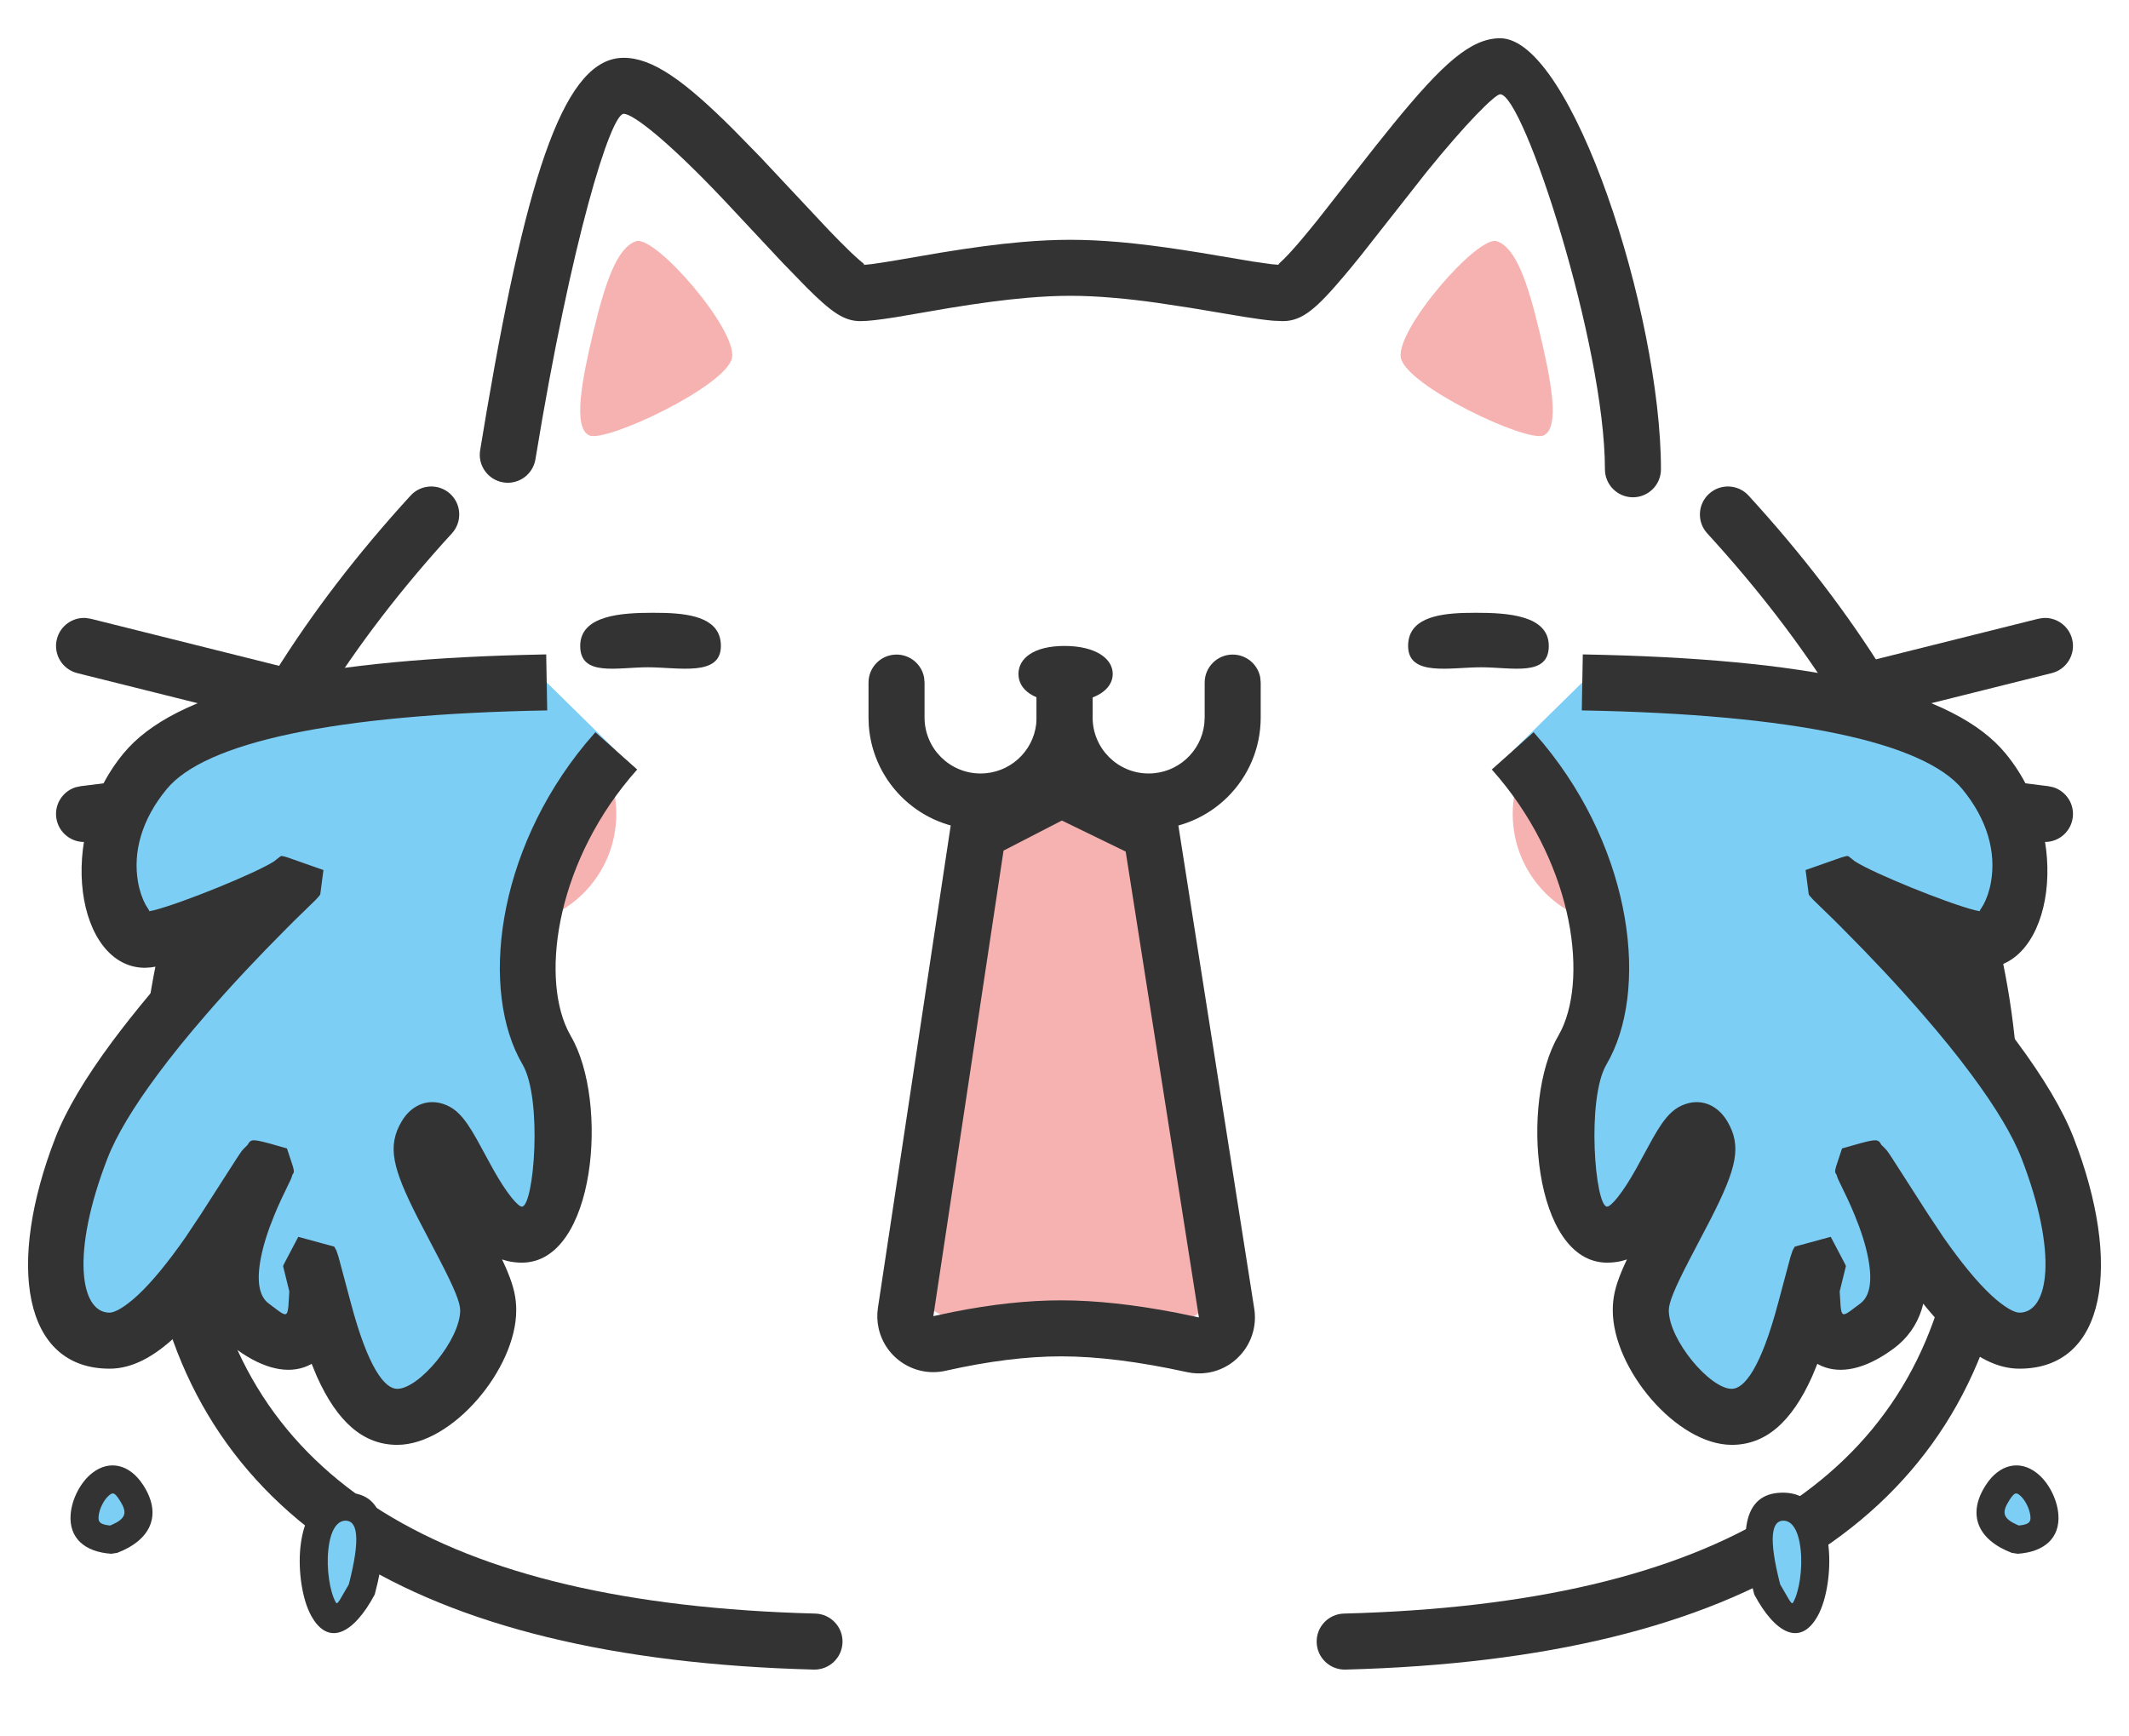 <?xml version="1.0" encoding="UTF-8"?>
<svg xmlns:xlink="http://www.w3.org/1999/xlink" width="38px" height="31px" viewBox="0 0 38 31" version="1.1"
     xmlns="http://www.w3.org/2000/svg">
    <title>9</title>
    <g id="卡片" stroke="none" stroke-width="1" fill="none" fill-rule="evenodd">
        <g id="Apple-TV" transform="translate(-1078, -315)">
            <g id="9" transform="translate(1079, 315.183)">
                <path d="M12.097,2.136 L12.57,2.62 L13.794,3.926 C13.863,3.997 13.925,4.061 13.984,4.121 L14.172,4.307 C14.229,4.362 14.28,4.409 14.326,4.449 L14.39,4.503 C14.422,4.53 14.444,4.544 14.402,4.548 L14.568,4.531 C14.77,4.504 15.121,4.444 15.777,4.33 C16.332,4.239 16.797,4.176 17.247,4.137 C17.551,4.111 17.836,4.098 18.105,4.098 C18.376,4.098 18.665,4.112 18.972,4.138 C19.329,4.17 19.693,4.215 20.11,4.279 L20.433,4.33 C20.602,4.358 21.226,4.464 21.361,4.486 L21.697,4.534 L21.896,4.55 C21.815,4.55 21.809,4.544 21.829,4.524 L21.848,4.506 C21.925,4.436 22.022,4.334 22.139,4.2 L22.23,4.094 C22.314,3.994 22.406,3.883 22.512,3.751 L23.542,2.438 L23.87,2.03 C24.754,0.948 25.254,0.5 25.777,0.5 C27.054,0.5 28.646,5.419 28.646,8.195 C28.646,8.471 28.422,8.695 28.146,8.695 C27.87,8.695 27.646,8.471 27.646,8.195 C27.646,5.977 26.196,1.5 25.777,1.5 C25.685,1.5 25.169,2.014 24.46,2.891 L23.289,4.38 C23.18,4.516 23.083,4.634 22.993,4.74 C22.502,5.32 22.249,5.55 21.896,5.55 L21.717,5.542 C21.584,5.53 21.42,5.508 21.203,5.473 L20.272,5.317 L19.673,5.226 C19.392,5.186 19.136,5.156 18.886,5.135 C18.606,5.11 18.346,5.098 18.105,5.098 C17.867,5.098 17.61,5.11 17.333,5.134 C16.913,5.17 16.471,5.23 15.939,5.317 L14.988,5.48 C14.675,5.529 14.49,5.55 14.357,5.55 C14.062,5.55 13.837,5.387 13.397,4.949 L12.962,4.501 L11.954,3.423 L11.745,3.204 C10.913,2.341 10.304,1.849 10.132,1.849 C9.902,1.849 9.203,4.073 8.557,8.016 C8.512,8.289 8.255,8.474 7.982,8.429 C7.71,8.384 7.525,8.127 7.57,7.855 L7.688,7.149 C8.432,2.804 9.098,0.849 10.132,0.849 C10.65,0.849 11.221,1.261 12.097,2.136 Z"
                      id="路径-17" fill="#333333" fill-rule="nonzero"></path>
                <path d="M6.328,8.665 C6.514,8.461 6.831,8.447 7.035,8.633 C7.238,8.819 7.252,9.136 7.066,9.339 C3.455,13.287 1.994,17.461 2.654,21.895 C3.296,26.204 6.866,28.45 13.551,28.624 C13.827,28.632 14.045,28.861 14.038,29.137 C14.03,29.413 13.801,29.631 13.525,29.624 C6.406,29.438 2.39,26.912 1.665,22.042 C0.959,17.295 2.523,12.825 6.328,8.665 Z"
                      id="路径-18" fill="#333333" fill-rule="nonzero"></path>
                <path d="M16.368,14.585 L17.771,13.817 L19.576,14.699 L20.766,22.318 C20.851,22.864 20.478,23.375 19.932,23.46 C19.813,23.479 19.692,23.476 19.574,23.451 C18.893,23.31 18.292,23.239 17.771,23.239 C17.324,23.239 16.861,23.28 16.381,23.364 C15.836,23.458 15.319,23.093 15.225,22.549 C15.206,22.444 15.205,22.336 15.221,22.23 L16.368,14.585 L16.368,14.585 Z"
                      id="矩形备份-12" fill="#F6B2B1"></path>
                <path d="M27.328,8.665 C27.514,8.461 27.83,8.447 28.034,8.633 C28.238,8.819 28.252,9.136 28.066,9.339 C24.455,13.287 22.994,17.461 23.654,21.895 C24.296,26.204 27.865,28.45 34.551,28.624 C34.827,28.632 35.045,28.861 35.037,29.137 C35.03,29.413 34.8,29.631 34.524,29.624 C27.406,29.438 23.39,26.912 22.665,22.042 C21.958,17.295 23.522,12.825 27.328,8.665 Z"
                      id="路径-18备份" fill="#333333" fill-rule="nonzero"
                      transform="translate(28.769, 19.063) scale(-1, 1) translate(-28.769, -19.063) "></path>
                <g id="编组-26" transform="translate(0, 10.849)" fill="#333333" fill-rule="nonzero">
                    <path d="M0.532,0.001 L0.621,0.015 L4.621,1.015 C4.889,1.082 5.052,1.353 4.985,1.621 C4.926,1.859 4.704,2.015 4.468,1.999 L4.379,1.985 L0.379,0.985 C0.111,0.918 -0.052,0.647 0.015,0.379 C0.074,0.141 0.296,-0.015 0.532,0.001 Z"
                          id="直线-2"></path>
                    <path d="M4.438,2.504 C4.712,2.47 4.962,2.664 4.996,2.938 C5.027,3.182 4.876,3.406 4.65,3.477 L4.562,3.496 L0.562,3.996 C0.288,4.03 0.038,3.836 0.004,3.562 C-0.027,3.318 0.124,3.094 0.35,3.023 L0.438,3.004 L4.438,2.504 Z"
                          id="直线-2备份"></path>
                </g>
                <g id="编组-22"
                   transform="translate(33.5, 13.349) scale(-1, 1) translate(-33.5, -13.349) translate(31, 10.849)"
                   fill="#333333" fill-rule="nonzero">
                    <path d="M0.532,0.001 L0.621,0.015 L4.621,1.015 C4.889,1.082 5.052,1.353 4.985,1.621 C4.926,1.859 4.704,2.015 4.468,1.999 L4.379,1.985 L0.379,0.985 C0.111,0.918 -0.052,0.647 0.015,0.379 C0.074,0.141 0.296,-0.015 0.532,0.001 Z"
                          id="直线-2备份-2"></path>
                    <path d="M4.438,2.504 C4.712,2.47 4.962,2.664 4.996,2.938 C5.027,3.182 4.876,3.406 4.65,3.477 L4.562,3.496 L0.562,3.996 C0.288,4.03 0.038,3.836 0.004,3.562 C-0.027,3.318 0.124,3.094 0.35,3.023 L0.438,3.004 L4.438,2.504 Z"
                          id="直线-2备份-3"></path>
                </g>
                <path d="M8,16.349 C9.105,16.349 10,15.454 10,14.349 C10,13.245 9.105,12.349 8,12.349 C6.895,12.349 6,13.245 6,14.349 C6,15.454 6.895,16.349 8,16.349 Z"
                      id="椭圆形备份-6" fill="#F6B2B1"></path>
                <path d="M28,16.349 C29.105,16.349 30,15.454 30,14.349 C30,13.245 29.105,12.349 28,12.349 C26.895,12.349 26,13.245 26,14.349 C26,15.454 26.895,16.349 28,16.349 Z"
                      id="椭圆形备份-7" fill="#F6B2B1"></path>
                <path d="M8.758,12 C4.791,12.071 2.401,12.599 1.589,13.587 C0.371,15.068 1.157,16.595 1.589,16.595 C2.021,16.595 3.979,15.796 4.28,15.527 C4.581,15.257 1.218,18.339 0.452,20.317 C-0.315,22.295 -0.079,23.752 0.956,23.752 C1.99,23.752 3.412,21.043 3.704,20.68 C3.996,20.317 2.426,22.696 3.5,23.492 C4.216,24.022 4.605,23.8 4.668,22.824 C4.475,22.076 4.512,22.205 4.78,23.21 C5.18,24.717 5.654,25.111 6.09,25.111 C6.792,25.111 7.714,23.978 7.714,23.21 C7.714,22.441 6.257,20.672 6.602,20.088 C6.947,19.505 7.457,21.859 8.315,21.859 C9.172,21.859 9.202,19.324 8.758,18.568 C8.315,17.811 8.051,15.407 10,13.222"
                      id="路径-21" fill="#7DCEF4"></path>
                <path d="M1.062,26.344 C1.405,26.544 1.733,27.195 1.062,27.275 C0.615,27.328 0.414,27.103 0.458,26.598 C0.632,26.295 0.834,26.21 1.062,26.344 Z"
                      id="路径-20备份-11" fill="#7DCEF4"
                      transform="translate(0.952, 26.782) scale(-1, -1) rotate(64) translate(-0.952, -26.782) "></path>
                <path d="M5.161,26.841 C5.504,27.241 5.832,28.544 5.161,28.704 C4.714,28.811 4.512,28.359 4.557,27.35 C4.731,26.744 4.932,26.575 5.161,26.841 Z"
                      id="路径-20备份-12" fill="#7DCEF4"
                      transform="translate(5.051, 27.719) scale(-1, -1) rotate(12) translate(-5.051, -27.719) "></path>
                <path d="M34.758,12 C30.791,12.071 28.401,12.599 27.589,13.587 C26.371,15.068 27.157,16.595 27.589,16.595 C28.021,16.595 29.979,15.796 30.28,15.527 C30.581,15.257 27.218,18.339 26.452,20.317 C25.685,22.295 25.921,23.752 26.956,23.752 C27.99,23.752 29.412,21.043 29.704,20.68 C29.996,20.317 28.426,22.696 29.5,23.492 C30.216,24.022 30.605,23.8 30.668,22.824 C30.475,22.076 30.512,22.205 30.78,23.21 C31.18,24.717 31.654,25.111 32.09,25.111 C32.792,25.111 33.714,23.978 33.714,23.21 C33.714,22.441 32.257,20.672 32.602,20.088 C32.947,19.505 33.457,21.859 34.315,21.859 C35.172,21.859 35.202,19.324 34.758,18.568 C34.315,17.811 34.051,15.407 36,13.222"
                      id="路径-21" fill="#7DCEF4"
                      transform="translate(31, 18.556) scale(-1, 1) translate(-31, -18.556) "></path>
                <path d="M35.158,26.344 C35.501,26.544 35.829,27.195 35.158,27.275 C34.711,27.328 34.51,27.103 34.554,26.598 C34.728,26.295 34.93,26.21 35.158,26.344 Z"
                      id="路径-20备份-11" fill="#7DCEF4"
                      transform="translate(35.048, 26.782) scale(1, -1) rotate(64) translate(-35.048, -26.782) "></path>
                <path d="M31.06,26.841 C31.403,27.241 31.731,28.544 31.06,28.704 C30.613,28.811 30.411,28.359 30.455,27.35 C30.63,26.744 30.831,26.575 31.06,26.841 Z"
                      id="路径-20备份-12" fill="#7DCEF4"
                      transform="translate(30.949, 27.719) scale(1, -1) rotate(12) translate(-30.949, -27.719) "></path>
                <g id="编组-27" transform="translate(14.44, 11.349)" fill="#333333">
                    <path d="M3.56,1 C4.112,1 4.421,0.776 4.421,0.5 C4.421,0.224 4.112,0 3.56,0 C3.007,0 2.738,0.224 2.738,0.5 C2.738,0.776 3.007,1 3.56,1 Z"
                          id="椭圆形备份-8"></path>
                    <path d="M1.623,-0.284 C2.728,-0.284 3.623,0.611 3.623,1.716 C3.623,2.77 2.807,3.634 1.772,3.711 L1.623,3.716 L1,3.716 C0.724,3.716 0.5,3.492 0.5,3.216 C0.5,2.971 0.677,2.766 0.91,2.724 L1,2.716 L1.623,2.716 C2.176,2.716 2.623,2.268 2.623,1.716 C2.623,1.203 2.237,0.78 1.74,0.723 L1.623,0.716 L1,0.716 C0.724,0.716 0.5,0.492 0.5,0.216 C0.5,-0.029 0.677,-0.234 0.91,-0.276 L1,-0.284 L1.623,-0.284 Z"
                          id="矩形" fill-rule="nonzero"
                          transform="translate(2.062, 1.716) rotate(-270) translate(-2.062, -1.716) "></path>
                    <path d="M4.623,-0.284 C5.728,-0.284 6.623,0.611 6.623,1.716 C6.623,2.77 5.807,3.634 4.772,3.711 L4.623,3.716 L4,3.716 C3.724,3.716 3.5,3.492 3.5,3.216 C3.5,2.971 3.677,2.766 3.91,2.724 L4,2.716 L4.623,2.716 C5.176,2.716 5.623,2.268 5.623,1.716 C5.623,1.203 5.237,0.78 4.74,0.723 L4.623,0.716 L4,0.716 C3.724,0.716 3.5,0.492 3.5,0.216 C3.5,-0.029 3.677,-0.234 3.91,-0.276 L4,-0.284 L4.623,-0.284 Z"
                          id="矩形备份-11" fill-rule="nonzero"
                          transform="translate(5.062, 1.716) rotate(-270) translate(-5.062, -1.716) "></path>
                    <path d="M3.5,2 L5.56,3 L6.947,11.833 C7.032,12.378 6.66,12.89 6.114,12.976 C5.991,12.995 5.866,12.991 5.744,12.964 C4.891,12.777 4.143,12.683 3.5,12.683 C2.886,12.683 2.198,12.769 1.439,12.94 C0.9,13.062 0.365,12.724 0.243,12.185 C0.216,12.064 0.211,11.939 0.23,11.816 L1.56,3 L3.5,2 Z M3.513,3.117 L2.472,3.654 L1.219,11.965 L1.569,11.891 C2.263,11.753 2.906,11.683 3.5,11.683 C4.118,11.683 4.807,11.759 5.571,11.907 L5.959,11.988 L4.652,3.671 L3.513,3.117 Z"
                          id="矩形备份-12" fill-rule="nonzero"></path>
                </g>
                <path d="M10.352,4.124 C10.011,4.239 9.801,4.866 9.594,5.727 C9.387,6.589 9.219,7.455 9.518,7.59 C9.816,7.725 11.976,6.704 12.066,6.202 C12.157,5.699 10.693,4.009 10.352,4.124 Z"
                      id="路径-19" fill="#F6B2B1"></path>
                <path d="M24.996,4.124 C24.656,4.239 24.446,4.866 24.239,5.727 C24.031,6.589 23.863,7.455 24.162,7.59 C24.461,7.725 26.62,6.704 26.711,6.202 C26.801,5.699 25.337,4.009 24.996,4.124 Z"
                      id="路径-19备份" fill="#F6B2B1"
                      transform="translate(25.357, 5.86) scale(-1, 1) translate(-25.357, -5.86) "></path>
                <g id="编组-38" transform="translate(0, 10.756)" fill="#333333" fill-rule="nonzero">
                    <path d="M10.655,0.001 L10.88,0.004 C11.372,0.021 11.867,0.115 11.867,0.593 C11.867,1.146 11.116,0.974 10.563,0.974 C10.011,0.974 9.356,1.146 9.356,0.593 C9.356,0.041 10.103,0.001 10.655,0.001 Z"
                          id="椭圆形"></path>
                    <path d="M8.749,0.744 L8.767,1.744 C4.948,1.812 2.658,2.319 1.975,3.149 C1.522,3.699 1.372,4.28 1.463,4.805 C1.49,4.964 1.54,5.106 1.6,5.216 L1.661,5.314 L1.664,5.329 L1.751,5.311 C2.255,5.182 3.559,4.653 3.891,4.439 L4.002,4.352 C4.018,4.34 4.026,4.335 4.142,4.372 L4.773,4.594 L4.716,5.03 C4.718,5.027 4.718,5.027 4.695,5.059 L4.639,5.122 L4.265,5.486 C4.217,5.534 4.166,5.584 4.114,5.637 C3.623,6.129 3.133,6.648 2.677,7.176 C2.353,7.549 2.06,7.91 1.807,8.253 C1.381,8.827 1.077,9.332 0.918,9.742 C0.265,11.427 0.426,12.496 0.956,12.496 C1.049,12.496 1.229,12.397 1.458,12.185 C1.716,11.945 2,11.596 2.309,11.154 L2.59,10.732 C2.891,10.268 3.265,9.672 3.314,9.611 L3.342,9.578 C3.355,9.563 3.373,9.545 3.418,9.502 L3.446,9.458 C3.502,9.386 3.579,9.408 4.122,9.564 L4.229,9.889 C4.255,9.983 4.246,9.997 4.221,10.031 L4.201,10.091 C4.194,10.111 4.183,10.133 4.166,10.168 L4.02,10.472 C3.973,10.573 3.937,10.656 3.893,10.763 C3.78,11.038 3.698,11.296 3.654,11.53 C3.575,11.949 3.63,12.21 3.798,12.334 L3.969,12.462 C4.102,12.558 4.132,12.552 4.148,12.376 L4.164,12.116 L4.053,11.666 C4.054,11.66 4.059,11.646 4.077,11.611 L4.324,11.142 L4.966,11.317 L5.005,11.388 L5.041,11.496 L5.263,12.326 C5.568,13.475 5.864,13.856 6.09,13.856 C6.48,13.856 7.214,12.981 7.214,12.454 C7.214,12.317 7.116,12.074 6.851,11.561 L6.464,10.82 C6,9.909 5.908,9.523 6.171,9.078 C6.326,8.817 6.6,8.667 6.912,8.77 C7.095,8.83 7.216,8.948 7.34,9.124 C7.392,9.199 7.443,9.282 7.505,9.392 L7.797,9.927 C8.053,10.386 8.249,10.603 8.315,10.603 C8.531,10.603 8.687,8.679 8.327,8.065 C7.564,6.765 7.845,4.285 9.45,2.339 L9.627,2.133 L10.373,2.799 C8.952,4.392 8.648,6.433 9.128,7.443 L9.189,7.559 C9.871,8.721 9.637,11.603 8.315,11.603 C8.224,11.603 8.139,11.593 8.058,11.574 L7.961,11.546 L8.014,11.66 C8.146,11.957 8.202,12.159 8.212,12.373 L8.214,12.454 C8.214,13.498 7.075,14.856 6.09,14.856 C5.491,14.856 5.023,14.456 4.654,13.631 L4.562,13.408 L4.548,13.418 C4.226,13.592 3.801,13.539 3.323,13.222 L3.202,13.138 C2.953,12.953 2.791,12.718 2.702,12.444 L2.672,12.335 L2.624,12.396 C2.514,12.529 2.406,12.65 2.299,12.76 L2.139,12.917 C1.743,13.286 1.359,13.496 0.956,13.496 C-0.6,13.496 -0.883,11.621 -0.014,9.38 C0.182,8.873 0.529,8.297 1.003,7.657 C1.206,7.384 1.43,7.102 1.672,6.812 L1.921,6.521 L2.192,6.214 L2.144,6.23 C1.966,6.281 1.811,6.317 1.693,6.332 L1.589,6.339 C0.376,6.339 -0.028,4.009 1.203,2.513 C2.115,1.405 4.475,0.854 8.356,0.753 L8.749,0.744 Z"
                          id="路径-21"></path>
                    <path d="M0.241,15.717 L0.209,15.82 C0.152,16.475 0.478,16.841 1.092,16.767 C1.539,16.714 1.765,16.421 1.687,16.048 C1.633,15.784 1.425,15.51 1.188,15.372 C0.825,15.16 0.478,15.305 0.241,15.717 Z M0.936,15.804 C1.054,15.872 1.173,16.029 1.198,16.149 C1.214,16.228 1.196,16.251 1.033,16.271 L0.955,16.277 C0.762,16.284 0.694,16.204 0.701,15.962 L0.703,15.92 L0.675,15.967 C0.77,15.801 0.826,15.759 0.898,15.785 L0.936,15.804 Z"
                          id="路径-20备份-11"
                          transform="translate(0.952, 16.026) scale(-1, -1) rotate(64) translate(-0.952, -16.026) "></path>
                    <path d="M4.316,16.525 C4.256,17.737 4.532,18.355 5.219,18.191 C5.678,18.081 5.848,17.642 5.79,17.081 C5.745,16.65 5.564,16.172 5.351,15.923 C4.93,15.431 4.536,15.763 4.316,16.525 Z M4.971,16.248 C5.113,16.413 5.258,16.796 5.292,17.132 C5.328,17.475 5.253,17.669 5.103,17.705 C4.896,17.754 4.769,17.47 4.806,16.605 L4.906,16.299 C4.938,16.216 4.95,16.223 4.971,16.248 Z"
                          id="路径-20备份-12"
                          transform="translate(5.055, 16.954) scale(-1, -1) rotate(12) translate(-5.055, -16.954) "></path>
                </g>
                <g id="编组-38"
                   transform="translate(30.5, 20.256) scale(-1, 1) translate(-30.5, -20.256) translate(24, 10.756)"
                   fill="#333333" fill-rule="nonzero">
                    <path d="M11.655,0.001 L11.88,0.004 C12.372,0.021 12.867,0.115 12.867,0.593 C12.867,1.146 12.116,0.974 11.563,0.974 C11.011,0.974 10.356,1.146 10.356,0.593 C10.356,0.041 11.103,0.001 11.655,0.001 Z"
                          id="椭圆形"></path>
                    <path d="M9.749,0.744 L9.767,1.744 C5.948,1.812 3.658,2.319 2.975,3.149 C2.522,3.699 2.372,4.28 2.463,4.805 C2.49,4.964 2.54,5.106 2.6,5.216 L2.661,5.314 L2.664,5.329 L2.751,5.311 C3.255,5.182 4.559,4.653 4.891,4.439 L5.002,4.352 C5.018,4.34 5.026,4.335 5.142,4.372 L5.773,4.594 L5.716,5.03 C5.718,5.027 5.718,5.027 5.695,5.059 L5.639,5.122 L5.265,5.486 C5.217,5.534 5.166,5.584 5.114,5.637 C4.623,6.129 4.133,6.648 3.677,7.176 C3.353,7.549 3.06,7.91 2.807,8.253 C2.381,8.827 2.077,9.332 1.918,9.742 C1.265,11.427 1.426,12.496 1.956,12.496 C2.049,12.496 2.229,12.397 2.458,12.185 C2.716,11.945 3,11.596 3.309,11.154 L3.59,10.732 C3.891,10.268 4.265,9.672 4.314,9.611 L4.342,9.578 C4.355,9.563 4.373,9.545 4.418,9.502 L4.446,9.458 C4.502,9.386 4.579,9.408 5.122,9.564 L5.229,9.889 C5.255,9.983 5.246,9.997 5.221,10.031 L5.201,10.091 C5.194,10.111 5.183,10.133 5.166,10.168 L5.02,10.472 C4.973,10.573 4.937,10.656 4.893,10.763 C4.78,11.038 4.698,11.296 4.654,11.53 C4.575,11.949 4.63,12.21 4.798,12.334 L4.969,12.462 C5.102,12.558 5.132,12.552 5.148,12.376 L5.164,12.116 L5.053,11.666 C5.054,11.66 5.059,11.646 5.077,11.611 L5.324,11.142 L5.966,11.317 L6.005,11.388 L6.041,11.496 L6.263,12.326 C6.568,13.475 6.864,13.856 7.09,13.856 C7.48,13.856 8.214,12.981 8.214,12.454 C8.214,12.317 8.116,12.074 7.851,11.561 L7.464,10.82 C7,9.909 6.908,9.523 7.171,9.078 C7.326,8.817 7.6,8.667 7.912,8.77 C8.095,8.83 8.216,8.948 8.34,9.124 C8.392,9.199 8.443,9.282 8.505,9.392 L8.797,9.927 C9.053,10.386 9.249,10.603 9.315,10.603 C9.531,10.603 9.687,8.679 9.327,8.065 C8.564,6.765 8.845,4.285 10.45,2.339 L10.627,2.133 L11.373,2.799 C9.952,4.392 9.648,6.433 10.128,7.443 L10.189,7.559 C10.871,8.721 10.637,11.603 9.315,11.603 C9.224,11.603 9.139,11.593 9.058,11.574 L8.961,11.546 L9.014,11.66 C9.146,11.957 9.202,12.159 9.212,12.373 L9.214,12.454 C9.214,13.498 8.075,14.856 7.09,14.856 C6.491,14.856 6.023,14.456 5.654,13.631 L5.562,13.408 L5.548,13.418 C5.226,13.592 4.801,13.539 4.323,13.222 L4.202,13.138 C3.953,12.953 3.791,12.718 3.702,12.444 L3.672,12.335 L3.624,12.396 C3.514,12.529 3.406,12.65 3.299,12.76 L3.139,12.917 C2.743,13.286 2.359,13.496 1.956,13.496 C0.4,13.496 0.117,11.621 0.986,9.38 C1.182,8.873 1.529,8.297 2.003,7.657 C2.206,7.384 2.43,7.102 2.672,6.812 L2.921,6.521 L3.192,6.214 L3.144,6.23 C2.966,6.281 2.811,6.317 2.693,6.332 L2.589,6.339 C1.376,6.339 0.972,4.009 2.203,2.513 C3.115,1.405 5.475,0.854 9.356,0.753 L9.749,0.744 Z"
                          id="路径-21"></path>
                    <path d="M1.241,15.717 L1.209,15.82 C1.152,16.475 1.478,16.841 2.092,16.767 C2.539,16.714 2.765,16.421 2.687,16.048 C2.633,15.784 2.425,15.51 2.188,15.372 C1.825,15.16 1.478,15.305 1.241,15.717 Z M1.936,15.804 C2.054,15.872 2.173,16.029 2.198,16.149 C2.214,16.228 2.196,16.251 2.033,16.271 L1.955,16.277 C1.762,16.284 1.694,16.204 1.701,15.962 L1.703,15.92 L1.675,15.967 C1.77,15.801 1.826,15.759 1.898,15.785 L1.936,15.804 Z"
                          id="路径-20备份-11"
                          transform="translate(1.952, 16.026) scale(-1, -1) rotate(64) translate(-1.952, -16.026) "></path>
                    <path d="M5.316,16.525 C5.256,17.737 5.532,18.355 6.219,18.191 C6.678,18.081 6.848,17.642 6.79,17.081 C6.745,16.65 6.564,16.172 6.351,15.923 C5.93,15.431 5.536,15.763 5.316,16.525 Z M5.971,16.248 C6.113,16.413 6.258,16.796 6.292,17.132 C6.328,17.475 6.253,17.669 6.103,17.705 C5.896,17.754 5.769,17.47 5.806,16.605 L5.906,16.299 C5.938,16.216 5.95,16.223 5.971,16.248 Z"
                          id="路径-20备份-12"
                          transform="translate(6.055, 16.954) scale(-1, -1) rotate(12) translate(-6.055, -16.954) "></path>
                </g>
            </g>
        </g>
    </g>
</svg>
